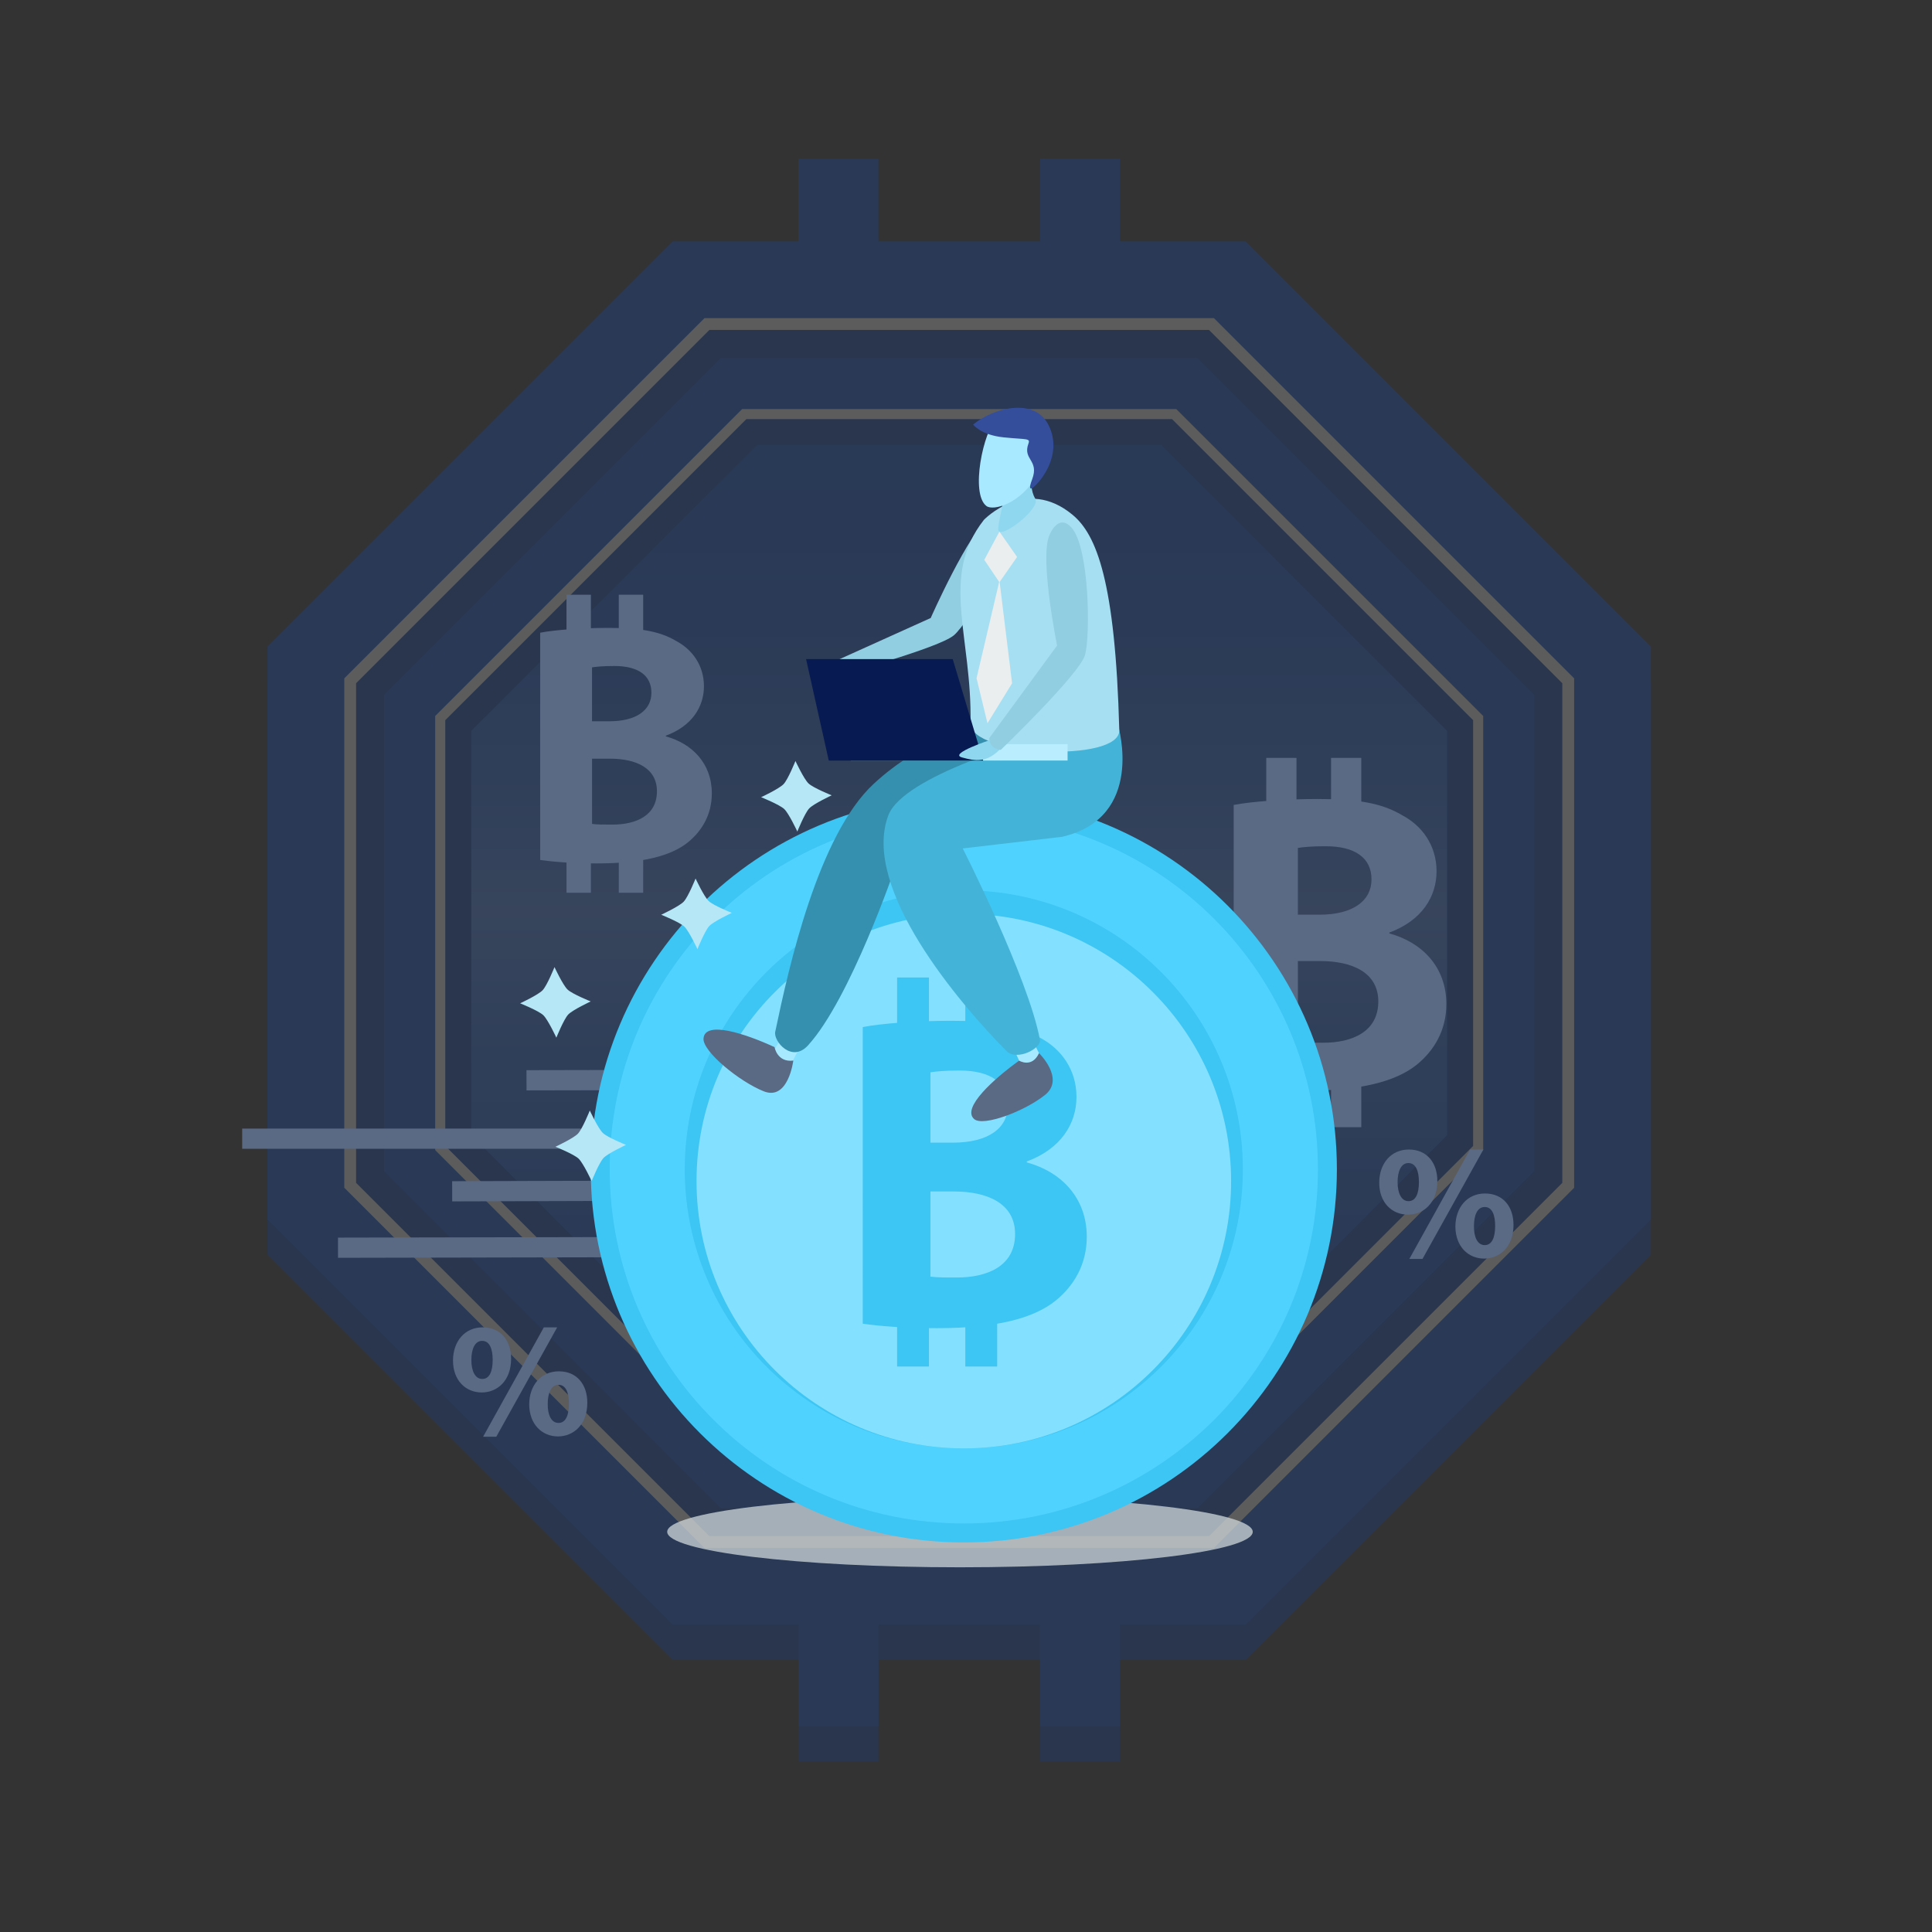 <svg xmlns="http://www.w3.org/2000/svg" enable-background="new 0 0 1000 1000" viewBox="0 0 1000 1000" id="PersonTradingBitcoin"><rect x="0" y="0" width="1000" height="1000" fill="#333333" stroke="none"/><g opacity=".2" fill="#00090c" class="color000000 svgShape"><path fill="#0043b8" d="M413.29 843.02h41.38v68.7h-41.38zm125 0h41.38v68.7h-41.38z" class="color0092cc svgShape"></path><path fill="#0043b8" d="M644.77 143.2H348.18L138.46 352.92v296.59l209.72 209.72h296.59l209.72-209.72V352.92z" class="color0092cc svgShape"></path><path fill="#0052e1" d="M644.77 124.93H348.18L138.46 334.65v296.59l209.72 209.72h296.59l209.72-209.72V334.65z" class="color00a1e1 svgShape"></path><linearGradient id="a" x1="496.479" x2="496.479" y1="210.47" y2="738.251" gradientUnits="userSpaceOnUse"><stop offset="0" stop-color="#0052e1" class="stopColor00a1e1 svgShape"></stop><stop offset=".129" stop-color="#0455e3" class="stopColor04a3e3 svgShape"></stop><stop offset=".243" stop-color="#0e5de7" class="stopColor0eaae7 svgShape"></stop><stop offset=".352" stop-color="#216cef" class="stopColor21b5ef svgShape"></stop><stop offset=".457" stop-color="#3a80fa" class="stopColor3ac4fa svgShape"></stop><stop offset=".495" stop-color="#4589ff" class="stopColor45cbff svgShape"></stop><stop offset=".511" stop-color="#4185fd" class="stopColor41c8fd svgShape"></stop><stop offset=".634" stop-color="#246ff1" class="stopColor24b7f1 svgShape"></stop><stop offset=".757" stop-color="#105fe8" class="stopColor10abe8 svgShape"></stop><stop offset=".879" stop-color="#0455e3" class="stopColor04a3e3 svgShape"></stop><stop offset="1" stop-color="#0052e1" class="stopColor00a1e1 svgShape"></stop></linearGradient><path fill="url(#a)" d="M601.11 230.35H391.85L243.89 378.32v209.25l147.96 147.97h209.26l147.96-147.97V378.32z"></path><path fill="#0043b8" d="M627.05 167.72H365.91L181.26 352.38v261.14l184.65 184.65h261.14L811.7 613.52V352.38L627.05 167.72zm167.12 438.53L619.79 780.64H373.17L198.79 606.25V359.64l174.38-174.38h246.62l174.38 174.38v246.61z" class="color0092cc svgShape"></path><path fill="#ffffff" d="M628.31 801.22H364.64L178.2 614.78V351.11l186.45-186.45h263.67l186.45 186.45v263.67L628.31 801.22zm-261.14-6.11h258.61l182.86-182.86V353.64L625.78 170.78H367.17L184.31 353.64v258.61l182.86 182.86z" class="colorffffff svgShape"></path><path fill="#0043b8" d="M607.74 214.33H385.22L227.87 371.68v222.53l157.35 157.35h222.53L765.1 594.21V371.68L607.74 214.33zm141.33 373.24L601.11 735.54H391.85L243.89 587.57V378.32l147.97-147.97h209.26l147.97 147.97v209.25z" class="color0092cc svgShape"></path><path fill="#ffffff" d="M608.82 754.16H384.14l-.76-.76-158.12-158.11V370.6l158.88-158.88h224.68l.76.76L767.7 370.6v224.68L608.82 754.16zm-222.52-5.21h220.36l155.83-155.82V372.76L606.66 216.94H386.3L230.47 372.76v220.37L386.3 748.95z" class="colorffffff svgShape"></path><linearGradient id="b" x1="413.294" x2="454.673" y1="116.532" y2="116.532" gradientUnits="userSpaceOnUse"><stop offset="0" stop-color="#0052e1" class="stopColor00a1e1 svgShape"></stop><stop offset=".495" stop-color="#0052e1" class="stopColor00a1e1 svgShape"></stop><stop offset="1" stop-color="#0052e1" class="stopColor00a1e1 svgShape"></stop></linearGradient><path fill="url(#b)" d="M413.29 82.18h41.38v68.7h-41.38z"></path><linearGradient id="c" x1="538.289" x2="579.669" y1="116.532" y2="116.532" gradientUnits="userSpaceOnUse"><stop offset="0" stop-color="#0052e1" class="stopColor00a1e1 svgShape"></stop><stop offset=".495" stop-color="#0052e1" class="stopColor00a1e1 svgShape"></stop><stop offset="1" stop-color="#0052e1" class="stopColor00a1e1 svgShape"></stop></linearGradient><path fill="url(#c)" d="M538.29 82.18h41.38v68.7h-41.38z"></path><linearGradient id="d" x1="413.294" x2="454.673" y1="859.231" y2="859.231" gradientUnits="userSpaceOnUse"><stop offset="0" stop-color="#0052e1" class="stopColor00a1e1 svgShape"></stop><stop offset=".495" stop-color="#0052e1" class="stopColor00a1e1 svgShape"></stop><stop offset="1" stop-color="#0052e1" class="stopColor00a1e1 svgShape"></stop></linearGradient><path fill="url(#d)" d="M413.29 824.88h41.38v68.7h-41.38z"></path><linearGradient id="e" x1="538.289" x2="579.669" y1="859.231" y2="859.231" gradientUnits="userSpaceOnUse"><stop offset="0" stop-color="#0052e1" class="stopColor00a1e1 svgShape"></stop><stop offset=".495" stop-color="#0052e1" class="stopColor00a1e1 svgShape"></stop><stop offset="1" stop-color="#0052e1" class="stopColor00a1e1 svgShape"></stop></linearGradient><path fill="url(#e)" d="M538.29 824.88h41.38v68.7h-41.38z"></path></g><path fill="#5a6984" d="m458.37 640 .02 10.47-283.44.58-.01-10.47z" class="color6b5a84 svgShape"></path><path fill="#5a6984" d="M233.76 611.13H517.2v10.46H233.76z" transform="matrix(1 -.003 .003 1 -1.564 .955)" class="color6b5a84 svgShape"></path><path fill="#5a6984" d="M126.45 583.65h283.44v10.46H126.45z" transform="translate(-1.101 .503)" class="color6b5a84 svgShape"></path><path fill="#5a6984" d="m555.95 553.34.01 10.47-283.43.58-.03-10.47zm82.6-136.69c8.81-1.76 26.63-3.09 43.37-3.09 20.47 0 33.02 1.98 43.81 8.37 10.35 5.5 17.83 15.63 17.83 29.06 0 13.21-7.7 25.54-24.43 31.7v.44c16.95 4.63 29.5 17.39 29.5 36.55 0 13.43-6.17 24-15.41 31.49-10.78 8.58-28.84 13.43-58.34 13.43-16.52 0-28.84-1.11-36.33-2.21V416.65zm33.24 56.8h11.01c17.61 0 27.08-7.27 27.08-18.27 0-11.23-8.59-17.17-23.79-17.17-7.26 0-11.45.44-14.31.88v34.56zm0 65.83c3.3.44 7.26.44 12.99.44 15.19 0 28.62-5.73 28.62-21.36 0-14.97-13.43-20.92-30.16-20.92h-11.45v41.84z" class="color6b5a84 svgShape"></path><path fill="#5a6984" d="M655.41 392.29h15.65v36.89h-15.65zm33.54 0h15.65v36.89h-15.65z" class="color6b5a84 svgShape"></path><path fill="#80c0d6" d="M655.41 546.55h15.65v36.89h-15.65z" class="color80d2d6 svgShape"></path><path fill="#5a6984" d="M688.95 546.55h15.65v36.89h-15.65zM279.61 327.49c7.11-1.43 21.5-2.49 35-2.49 16.52 0 26.65 1.6 35.35 6.75 8.35 4.44 14.4 12.62 14.4 23.46 0 10.66-6.23 20.61-19.73 25.58v.36c13.68 3.74 23.81 14.04 23.81 29.5 0 10.84-4.97 19.37-12.44 25.41-8.7 6.93-23.28 10.84-47.09 10.84-13.33 0-23.27-.9-29.32-1.78V327.49zm26.83 45.84h8.88c14.22 0 21.85-5.86 21.85-14.75 0-9.06-6.93-13.86-19.19-13.86-5.86 0-9.23.36-11.55.71v27.9zm0 53.12c2.67.36 5.86.36 10.49.36 12.26 0 23.1-4.62 23.1-17.24 0-12.08-10.84-16.88-24.34-16.88h-9.24v33.76z" class="color6b5a84 svgShape"></path><path fill="#5a6984" d="M293.22 307.83h12.63v29.77h-12.63zm27.06 0h12.63v29.77h-12.63zm-27.06 124.49h12.63v29.77h-12.63zm27.06 0h12.63v29.77h-12.63z" class="color6b5a84 svgShape"></path><path fill="#cfd6d9" d="M648.42 792.87c0 10.14-67.84 18.36-151.54 18.36-83.69 0-151.54-8.22-151.54-18.36 0-10.14 67.84-18.36 151.54-18.36 83.7 0 151.54 8.22 151.54 18.36z" opacity=".75" class="colord0cfd9 svgShape"></path><path fill="#3dc5f3" d="M691.97 605.26c0 106.65-86.45 193.1-193.1 193.1-106.65 0-193.11-86.45-193.11-193.1 0-106.65 86.46-193.11 193.11-193.11 106.65 0 193.1 86.46 193.1 193.11z" class="colorf3a43d svgShape"></path><path fill="#50d2fe" d="M682.16 605.25c0 101.23-82.06 183.29-183.28 183.29-101.23 0-183.3-82.06-183.3-183.29 0-101.23 82.06-183.29 183.3-183.29 101.22 0 183.28 82.06 183.28 183.29z" class="colorfed150 svgShape"></path><path fill="#3dc5f3" d="M643.3 605.26c0 79.77-64.66 144.43-144.43 144.43-79.77 0-144.44-64.66-144.44-144.43 0-79.77 64.67-144.44 144.44-144.44 79.76-.01 144.43 64.67 144.43 144.44z" class="colorf3a43d svgShape"></path><path fill="#84e0ff" d="M637.22 611.34c0 76.41-61.94 138.35-138.34 138.35-76.42 0-138.36-61.95-138.36-138.35 0-76.41 61.94-138.35 138.36-138.35 76.39-.01 138.34 61.94 138.34 138.35z" class="colorffe984 svgShape"></path><path fill="#3dc5f3" d="M446.57 531.61c9.27-1.86 28.06-3.25 45.68-3.25 21.56 0 34.79 2.08 46.15 8.81 10.9 5.8 18.78 16.47 18.78 30.61 0 13.92-8.12 26.9-25.74 33.4v.47c17.86 4.87 31.07 18.32 31.07 38.5 0 14.14-6.49 25.27-16.23 33.16-11.36 9.04-30.38 14.15-61.46 14.15-17.39 0-30.37-1.17-38.26-2.32V531.61zm35.01 59.83h11.59c18.55 0 28.53-7.66 28.53-19.25 0-11.83-9.05-18.09-25.05-18.09-7.65 0-12.06.46-15.07.93v36.41zm0 69.34c3.48.46 7.65.46 13.68.46 16 0 30.15-6.03 30.15-22.5 0-15.77-14.15-22.04-31.77-22.04h-12.06v44.08z" class="colorf3a43d svgShape"></path><path fill="#3dc5f3" d="M464.34 505.95h16.48v38.86h-16.48zm35.31 0h16.49v38.86h-16.49zm-35.31 162.5h16.48v38.85h-16.48zm35.31 0h16.49v38.85h-16.49z" class="colorf3a43d svgShape"></path><path fill="#b6e7f7" d="M353.88 466.7c2.32-2.44 6.15-11.98 6.15-11.98s4.32 9.32 6.77 11.64c2.44 2.32 11.99 6.15 11.99 6.15s-9.32 4.33-11.65 6.77c-2.31 2.44-6.15 11.98-6.15 11.98s-4.33-9.32-6.77-11.64c-2.44-2.32-11.98-6.15-11.98-6.15s9.33-4.33 11.64-6.77zm51.7-60.84c2.32-2.44 6.14-11.98 6.14-11.98s4.33 9.32 6.78 11.64c2.45 2.32 11.98 6.14 11.98 6.14s-9.31 4.33-11.63 6.77c-2.32 2.45-6.15 11.98-6.15 11.98s-4.33-9.32-6.77-11.64c-2.45-2.32-11.98-6.14-11.98-6.14s9.31-4.32 11.63-6.77zM280.86 512.54c2.32-2.44 6.15-11.98 6.15-11.98s4.32 9.32 6.77 11.64c2.45 2.32 11.98 6.14 11.98 6.14s-9.32 4.33-11.64 6.77c-2.31 2.44-6.15 11.98-6.15 11.98s-4.33-9.32-6.77-11.64c-2.44-2.31-11.98-6.14-11.98-6.14s9.33-4.32 11.64-6.77zm18.27 74.24c2.32-2.44 6.15-11.98 6.15-11.98s4.33 9.32 6.77 11.64c2.44 2.32 11.98 6.15 11.98 6.15s-9.33 4.33-11.64 6.77c-2.32 2.44-6.15 11.98-6.15 11.98s-4.32-9.32-6.77-11.64c-2.45-2.31-11.98-6.15-11.98-6.15s9.32-4.32 11.64-6.77z" class="colorf2f7b6 svgShape"></path><path fill="#5a6984" d="M264.55 703.3c0 11.46-7.25 17.44-15.17 17.44-8.34 0-14.91-6.23-14.91-16.52 0-9.78 5.98-17.19 15.34-17.19 9.43 0 14.74 6.91 14.74 16.27zm-20.57.59c0 5.73 1.94 9.86 5.65 9.86 3.62 0 5.38-3.71 5.38-9.86 0-5.56-1.51-9.86-5.47-9.86-3.78 0-5.56 4.38-5.56 9.86zm6.07 39.77 31.44-56.63h6.91l-31.52 56.63h-6.83zm53.94-17.61c0 11.46-7.25 17.44-15.17 17.44-8.25 0-14.83-6.24-14.91-16.51 0-9.78 5.98-17.19 15.34-17.19 9.43 0 14.74 6.91 14.74 16.26zm-20.48.59c-.08 5.73 1.85 9.86 5.56 9.86 3.62 0 5.4-3.71 5.4-9.86 0-5.56-1.44-9.86-5.4-9.86-3.87 0-5.56 4.39-5.56 9.86zm460.45-115.38c0 11.46-7.25 17.44-15.17 17.44-8.34 0-14.91-6.24-14.91-16.52 0-9.78 5.98-17.19 15.34-17.19 9.42 0 14.74 6.91 14.74 16.27zm-20.57.59c0 5.73 1.95 9.86 5.65 9.86 3.63 0 5.39-3.71 5.39-9.86 0-5.56-1.51-9.86-5.47-9.86-3.8 0-5.57 4.38-5.57 9.86zm6.07 39.77 31.43-56.63h6.91l-31.52 56.63h-6.82zm53.93-17.61c0 11.46-7.24 17.44-15.17 17.44-8.26 0-14.83-6.24-14.92-16.52 0-9.78 5.98-17.19 15.34-17.19 9.44.01 14.75 6.92 14.75 16.27zm-20.47.59c-.09 5.73 1.85 9.86 5.56 9.86 3.63 0 5.4-3.7 5.4-9.86 0-5.56-1.43-9.86-5.4-9.86-3.88 0-5.56 4.39-5.56 9.86z" class="color6b5a84 svgShape"></path><path fill="#a7e9ff" d="m534.85 539.33 5.62 11.05-10.78 3.51-6.56-14.56zm-121.3 3.61-5.77 10.95-8.5-7.94 8.07-13.67z" class="colorffd9a7 svgShape"></path><path fill="#3590af" d="M578.82 375.9s-8.82 27.74-48.74 34.14l-66.62 38.64s-23.26 68.33-45.24 92.42c-8.42 9.23-17.97-2.2-16.96-7.04 7.12-34.08 22.31-101.85 51.04-128.43 24.53-22.69 52.46-29.72 52.46-29.72h74.06z" class="colorafae35 svgShape"></path><path fill="#44b3d8" d="M578.82 375.9s14.06 47.19-29.05 57.23l-51.45 6.02s33.94 66.93 39.93 98.92c.87 4.65-11.98 11.31-17.34 5.89-24.04-24.29-75.3-84.15-61.14-121.88 7.78-20.73 75-39.16 75-39.16l44.05-7.02z" class="colord8d844 svgShape"></path><path fill="#5a6984" d="M527.49 548.99s6.67 4.04 10.3-3.88c0 0 13.58 13.18 3.15 21.59s-31.99 16.56-36.68 12.55c-6.74-5.76 10.34-20.97 23.23-30.26zm-126.59-7s1.33 8.02 9.71 6.97c0 0-2.57 20.94-15.28 15.9-12.7-5.04-31.65-20.65-31.2-27.29.66-9.56 21.94-2.42 36.77 4.42z" class="color6b5a84 svgShape"></path><path fill="#91cee2" d="M512.41 267.39c3.18-2.32 9.8-5.76 12.23 2.71 2.42 8.48-23.08 52.14-30.94 58.75-7.85 6.61-59.71 20.68-59.71 20.68s-5.62-.61-1.53-7.41l49.28-22.24c-.01-.01 19.67-44.49 30.67-52.49z" class="color9991e2 svgShape"></path><path fill="#a6dff2" d="M555.23 266.52c12.26 10.23 22.07 34.17 24.11 111.44.45 17-77.32 13.43-77-3.57.86-45.23-16.08-75.93 6.91-105.29.01 0 21.67-22.85 45.98-2.58z" class="colorb1a6f2 svgShape"></path><path fill="#8fd7ef" d="M535.88 237.52s-4.73 12.63 0 20.71c3.02 5.14-19.69 22.42-19.21 15.5.63-8.93 4.88-14.41.04-24.45l19.17-11.76z" class="colorefc18f svgShape"></path><path fill="#a8e9ff" d="M516.02 216.09c-7.21 7.49-13.79 39.27-5.5 45.78 3.61 2.83 17.7-1.27 26.02-15.49 3.43-5.84 7.48-16.66 1.21-27.06-2.83-4.72-13.34-11.96-21.73-3.23z" class="colorffd9a8 svgShape"></path><path fill="#344e9b" d="M503.7 219.75s3.86 5.4 15.78 6.62c11.91 1.22 13.91.33 12.84 3.22-3.12 8.46 5.74 8.42 1.91 18.53-3.83 10.11 3.79 1.04 4.85-.5 1.05-1.54 10.85-14.09 3.38-28.09-7.45-14.02-28.69-8.24-38.76.22z" class="color9b4d34 svgShape"></path><path fill="#baeeff" d="M440.37 385.17h112.21v8.49H440.37z" class="colorffe9ba svgShape"></path><path fill="#071a52" d="M508.88 393.67h-79.91l-11.75-52.53h75.9z" class="color725559 svgShape"></path><path fill="#8fd7ef" d="M512.96 382.87s-22.12 7.24-15.11 9.15c7.01 1.91 13.02 3.23 20.81-5.26l-5.7-3.89z" class="colorefc18f svgShape"></path><path fill="#91cee2" d="M542.94 277.6c1.35-3.7 5.75-11.11 11.65-4.56 9.36 10.41 9.84 56.16 7 66.03-2.84 9.87-43.58 49.07-43.58 49.07s-5.97-.24-5.97-6.12l35.1-47.89c.01 0-8.89-43.75-4.2-56.53z" class="color9991e2 svgShape"></path><path fill="#ebeeef" d="m517.29 275.17-7.83 14.6 7.83 11.61 9.15-13.1z" class="colorf7f7fc svgShape"></path><path fill="#ebeeef" d="m517.32 300.56-11.86 50.47 5.65 23.32 12.74-20.68z" class="colorf7f7fc svgShape"></path></svg>
